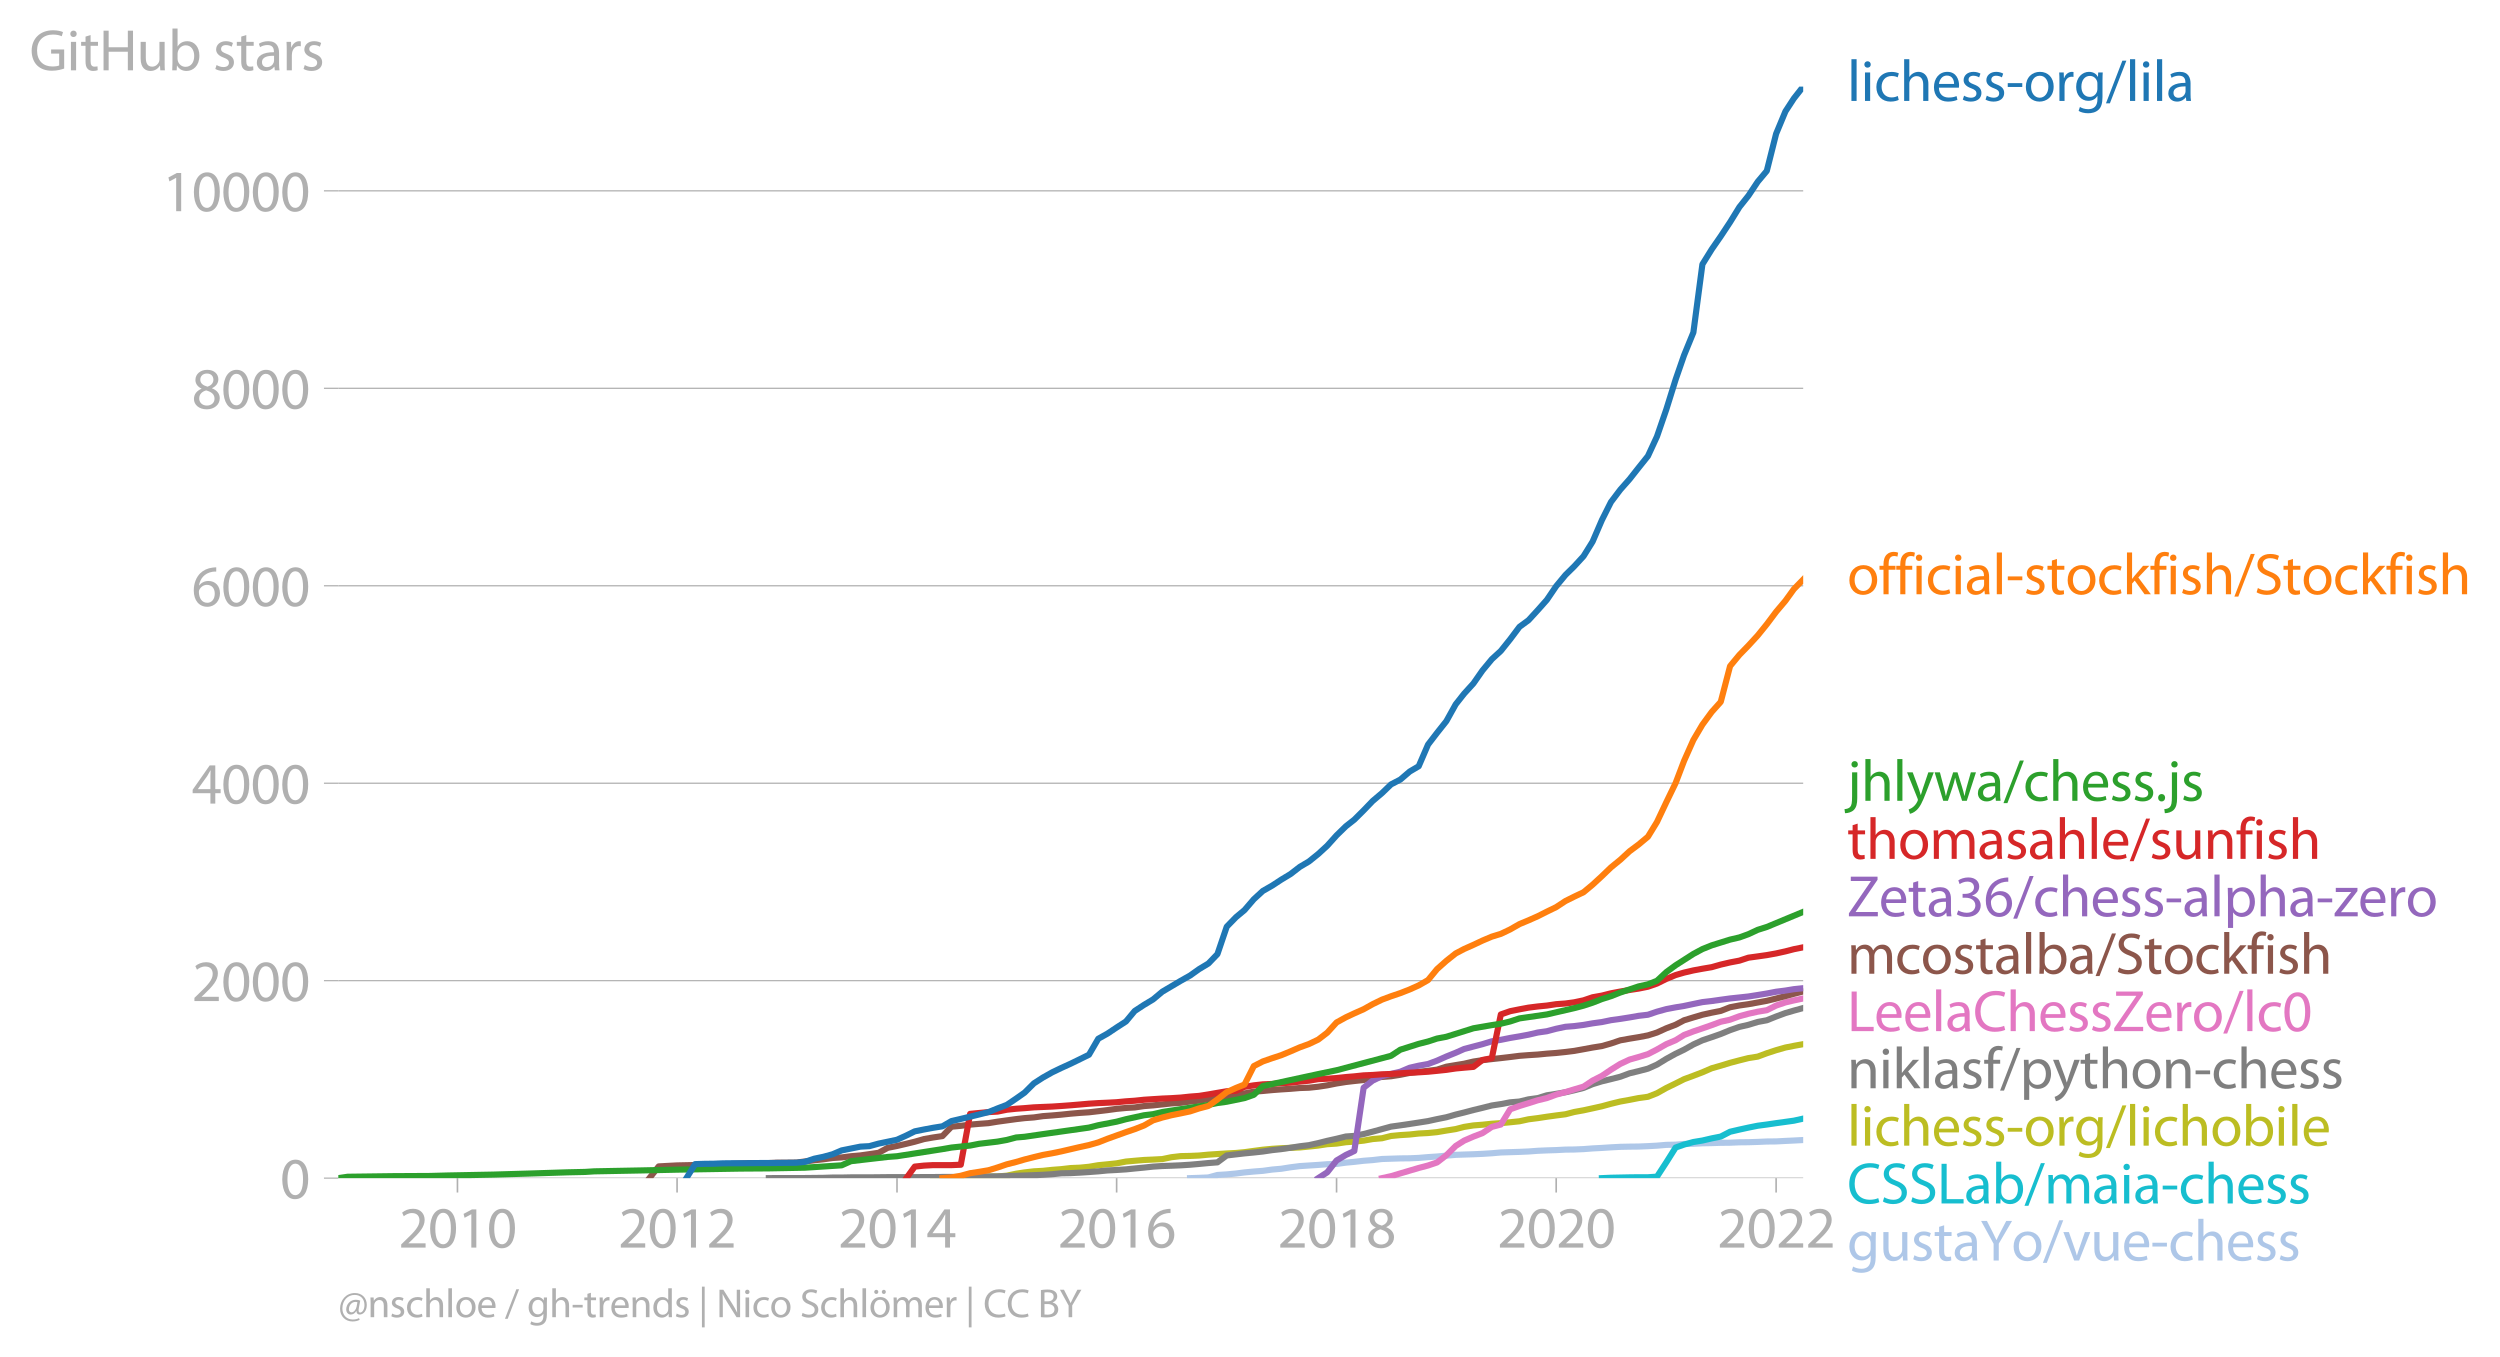 <svg xmlns:xlink="http://www.w3.org/1999/xlink" width="812.625" height="440.993" viewBox="0 0 609.469 330.745" xmlns="http://www.w3.org/2000/svg"><defs><style>*{stroke-linejoin:round;stroke-linecap:butt}</style></defs><g id="figure_1"><path d="M0 330.745h609.469V0H0v330.745z" style="fill:none" id="patch_1"/><g id="axes_1"><path d="M82.476 287.217h357.12V21.105H82.476v266.112z" style="fill:none" id="patch_2"/><g id="matplotlib.axis_1"><g id="xtick_1"><g id="line2d_1"><defs><path id="mf15ce99c2a" d="M0 0v3.5" style="stroke:#b0b0b0;stroke-width:.4"/></defs><use xlink:href="#mf15ce99c2a" x="111.521" y="287.217" style="fill:#b0b0b0;stroke:#b0b0b0;stroke-width:.4"/></g><g style="fill:#b0b0b0" transform="matrix(.14 0 0 -.14 97.158 304.157)" id="text_1"><defs><path id="MyriadPro-Regular-32" d="M2944 0v467H1075v13l333 307c877 845 1434 1466 1434 2234 0 595-378 1209-1274 1209-480 0-890-179-1178-422l180-397c192 160 505 352 883 352 621 0 825-390 825-813-6-627-486-1164-1548-2176L288 346V0h2656z" transform="scale(.016)"/><path id="MyriadPro-Regular-30" d="M1677 4230c-845 0-1447-768-1447-2163C243 691 794-70 1606-70c922 0 1447 780 1447 2195 0 1325-499 2105-1376 2105zm-32-435c582 0 845-672 845-1696 0-1062-276-1734-852-1734-512 0-844 614-844 1696 0 1133 358 1734 851 1734z" transform="scale(.016)"/><path id="MyriadPro-Regular-31" d="M1510 0h544v4160h-480l-908-486 108-429 724 390h12V0z" transform="scale(.016)"/></defs><use xlink:href="#MyriadPro-Regular-32"/><use xlink:href="#MyriadPro-Regular-30" x="51.3"/><use xlink:href="#MyriadPro-Regular-31" x="102.6"/><use xlink:href="#MyriadPro-Regular-30" x="153.9"/></g></g><g id="xtick_2"><use xlink:href="#mf15ce99c2a" x="165.063" y="287.217" style="fill:#b0b0b0;stroke:#b0b0b0;stroke-width:.4" id="line2d_2"/><g style="fill:#b0b0b0" transform="matrix(.14 0 0 -.14 150.7 304.157)" id="text_2"><use xlink:href="#MyriadPro-Regular-32"/><use xlink:href="#MyriadPro-Regular-30" x="51.3"/><use xlink:href="#MyriadPro-Regular-31" x="102.6"/><use xlink:href="#MyriadPro-Regular-32" x="153.9"/></g></g><g id="xtick_3"><use xlink:href="#mf15ce99c2a" x="218.679" y="287.217" style="fill:#b0b0b0;stroke:#b0b0b0;stroke-width:.4" id="line2d_3"/><g style="fill:#b0b0b0" transform="matrix(.14 0 0 -.14 204.316 304.157)" id="text_3"><defs><path id="MyriadPro-Regular-34" d="M2560 0v1133h582v441h-582v2586h-608L96 1504v-371h1933V0h531zM666 1574v13l1017 1415c115 192 218 371 346 614h19c-13-218-19-435-19-653V1574H666z" transform="scale(.016)"/></defs><use xlink:href="#MyriadPro-Regular-32"/><use xlink:href="#MyriadPro-Regular-30" x="51.3"/><use xlink:href="#MyriadPro-Regular-31" x="102.6"/><use xlink:href="#MyriadPro-Regular-34" x="153.9"/></g></g><g id="xtick_4"><use xlink:href="#mf15ce99c2a" x="272.221" y="287.217" style="fill:#b0b0b0;stroke:#b0b0b0;stroke-width:.4" id="line2d_4"/><g style="fill:#b0b0b0" transform="matrix(.14 0 0 -.14 257.858 304.157)" id="text_4"><defs><path id="MyriadPro-Regular-36" d="M2662 4224c-102 0-243-6-409-32-525-64-986-275-1331-614-410-410-704-1056-704-1876C218 621 800-70 1690-70c864 0 1382 704 1382 1465 0 813-518 1344-1254 1344-461 0-807-217-1005-480h-19c96 685 563 1331 1446 1479 160 25 307 32 422 25v461zM1690 365c-589 0-903 505-916 1190 0 103 26 186 64 250 154 301 468 512 807 512 518 0 857-359 857-954s-326-998-806-998h-6z" transform="scale(.016)"/></defs><use xlink:href="#MyriadPro-Regular-32"/><use xlink:href="#MyriadPro-Regular-30" x="51.3"/><use xlink:href="#MyriadPro-Regular-31" x="102.6"/><use xlink:href="#MyriadPro-Regular-36" x="153.9"/></g></g><g id="xtick_5"><use xlink:href="#mf15ce99c2a" x="325.837" y="287.217" style="fill:#b0b0b0;stroke:#b0b0b0;stroke-width:.4" id="line2d_5"/><g style="fill:#b0b0b0" transform="matrix(.14 0 0 -.14 311.474 304.157)" id="text_5"><defs><path id="MyriadPro-Regular-38" d="M1062 2170c-512-218-825-589-825-1114C237 448 762-70 1632-70c794 0 1414 486 1414 1209 0 506-320 871-838 1075v20c512 243 685 620 685 972 0 519-403 1024-1210 1024-729 0-1286-448-1286-1107 0-358 198-717 659-934l6-19zm583-1831c-531 0-851 371-832 794 0 397 262 717 749 857 563-160 915-403 915-908 0-423-327-743-832-743zm6 3488c506 0 704-345 704-678 0-378-275-634-633-755-480 128-794 352-794 768 0 358 256 665 723 665z" transform="scale(.016)"/></defs><use xlink:href="#MyriadPro-Regular-32"/><use xlink:href="#MyriadPro-Regular-30" x="51.3"/><use xlink:href="#MyriadPro-Regular-31" x="102.6"/><use xlink:href="#MyriadPro-Regular-38" x="153.9"/></g></g><g id="xtick_6"><use xlink:href="#mf15ce99c2a" x="379.379" y="287.217" style="fill:#b0b0b0;stroke:#b0b0b0;stroke-width:.4" id="line2d_6"/><g style="fill:#b0b0b0" transform="matrix(.14 0 0 -.14 365.016 304.157)" id="text_6"><use xlink:href="#MyriadPro-Regular-32"/><use xlink:href="#MyriadPro-Regular-30" x="51.3"/><use xlink:href="#MyriadPro-Regular-32" x="102.6"/><use xlink:href="#MyriadPro-Regular-30" x="153.9"/></g></g><g id="xtick_7"><use xlink:href="#mf15ce99c2a" x="432.995" y="287.217" style="fill:#b0b0b0;stroke:#b0b0b0;stroke-width:.4" id="line2d_7"/><g style="fill:#b0b0b0" transform="matrix(.14 0 0 -.14 418.632 304.157)" id="text_7"><use xlink:href="#MyriadPro-Regular-32"/><use xlink:href="#MyriadPro-Regular-30" x="51.3"/><use xlink:href="#MyriadPro-Regular-32" x="102.6"/><use xlink:href="#MyriadPro-Regular-32" x="153.9"/></g></g></g><g id="matplotlib.axis_2"><g id="ytick_1"><path d="M82.476 287.217h357.12" clip-path="url(#pa1c3756262)" style="fill:none;stroke:#b0b0b0;stroke-width:.3;stroke-linecap:square" id="line2d_8"/><g id="line2d_9"><defs><path id="mcc0106e291" d="M0 0h-3.5" style="stroke:#b0b0b0;stroke-width:.3"/></defs><use xlink:href="#mcc0106e291" x="82.476" y="287.217" style="fill:#b0b0b0;stroke:#b0b0b0;stroke-width:.3"/></g><use xlink:href="#MyriadPro-Regular-30" style="fill:#b0b0b0" transform="matrix(.14 0 0 -.14 68.295 292.187)" id="text_8"/></g><g id="ytick_2"><path d="M82.476 239.078h357.12" clip-path="url(#pa1c3756262)" style="fill:none;stroke:#b0b0b0;stroke-width:.3;stroke-linecap:square" id="line2d_10"/><use xlink:href="#mcc0106e291" x="82.476" y="239.078" style="fill:#b0b0b0;stroke:#b0b0b0;stroke-width:.3" id="line2d_11"/><g style="fill:#b0b0b0" transform="matrix(.14 0 0 -.14 46.75 244.048)" id="text_9"><use xlink:href="#MyriadPro-Regular-32"/><use xlink:href="#MyriadPro-Regular-30" x="51.3"/><use xlink:href="#MyriadPro-Regular-30" x="102.6"/><use xlink:href="#MyriadPro-Regular-30" x="153.9"/></g></g><g id="ytick_3"><path d="M82.476 190.94h357.12" clip-path="url(#pa1c3756262)" style="fill:none;stroke:#b0b0b0;stroke-width:.3;stroke-linecap:square" id="line2d_12"/><use xlink:href="#mcc0106e291" x="82.476" y="190.94" style="fill:#b0b0b0;stroke:#b0b0b0;stroke-width:.3" id="line2d_13"/><g style="fill:#b0b0b0" transform="matrix(.14 0 0 -.14 46.75 195.91)" id="text_10"><use xlink:href="#MyriadPro-Regular-34"/><use xlink:href="#MyriadPro-Regular-30" x="51.3"/><use xlink:href="#MyriadPro-Regular-30" x="102.6"/><use xlink:href="#MyriadPro-Regular-30" x="153.9"/></g></g><g id="ytick_4"><path d="M82.476 142.8h357.12" clip-path="url(#pa1c3756262)" style="fill:none;stroke:#b0b0b0;stroke-width:.3;stroke-linecap:square" id="line2d_14"/><use xlink:href="#mcc0106e291" x="82.476" y="142.801" style="fill:#b0b0b0;stroke:#b0b0b0;stroke-width:.3" id="line2d_15"/><g style="fill:#b0b0b0" transform="matrix(.14 0 0 -.14 46.75 147.77)" id="text_11"><use xlink:href="#MyriadPro-Regular-36"/><use xlink:href="#MyriadPro-Regular-30" x="51.3"/><use xlink:href="#MyriadPro-Regular-30" x="102.6"/><use xlink:href="#MyriadPro-Regular-30" x="153.9"/></g></g><g id="ytick_5"><path d="M82.476 94.662h357.12" clip-path="url(#pa1c3756262)" style="fill:none;stroke:#b0b0b0;stroke-width:.3;stroke-linecap:square" id="line2d_16"/><use xlink:href="#mcc0106e291" x="82.476" y="94.662" style="fill:#b0b0b0;stroke:#b0b0b0;stroke-width:.3" id="line2d_17"/><g style="fill:#b0b0b0" transform="matrix(.14 0 0 -.14 46.75 99.632)" id="text_12"><use xlink:href="#MyriadPro-Regular-38"/><use xlink:href="#MyriadPro-Regular-30" x="51.3"/><use xlink:href="#MyriadPro-Regular-30" x="102.6"/><use xlink:href="#MyriadPro-Regular-30" x="153.9"/></g></g><g id="ytick_6"><path d="M82.476 46.523h357.12" clip-path="url(#pa1c3756262)" style="fill:none;stroke:#b0b0b0;stroke-width:.3;stroke-linecap:square" id="line2d_18"/><use xlink:href="#mcc0106e291" x="82.476" y="46.523" style="fill:#b0b0b0;stroke:#b0b0b0;stroke-width:.3" id="line2d_19"/><g style="fill:#b0b0b0" transform="matrix(.14 0 0 -.14 39.568 51.493)" id="text_13"><use xlink:href="#MyriadPro-Regular-31"/><use xlink:href="#MyriadPro-Regular-30" x="51.3"/><use xlink:href="#MyriadPro-Regular-30" x="102.6"/><use xlink:href="#MyriadPro-Regular-30" x="153.9"/><use xlink:href="#MyriadPro-Regular-30" x="205.2"/></g></g><g style="fill:#b0b0b0" transform="matrix(.14 0 0 -.14 7.2 17.14)" id="text_14"><defs><path id="MyriadPro-Regular-47" d="M3770 2266H2349v-448h877V531c-128-64-378-115-743-115-1005 0-1664 646-1664 1741 0 1081 685 1734 1735 1734 435 0 723-83 953-185l135 454c-186 90-576 198-1076 198-1446 0-2329-940-2336-2227 0-672 231-1248 602-1606 422-403 960-570 1613-570 582 0 1075 147 1325 237v2074z" transform="scale(.016)"/><path id="MyriadPro-Regular-69" d="M1030 0v3098H467V0h563zM749 4320c-205 0-352-154-352-352 0-192 141-346 339-346 224 0 365 154 358 346 0 198-134 352-345 352z" transform="scale(.016)"/><path id="MyriadPro-Regular-74" d="M595 3667v-569H115v-429h480V979c0-365 58-640 218-806C947 19 1158-70 1421-70c217 0 390 38 499 83l-26 422c-83-25-172-38-326-38-314 0-422 217-422 601v1671h806v429h-806v742l-551-173z" transform="scale(.016)"/><path id="MyriadPro-Regular-48" d="M486 4314V0h557v2022h2087V0h563v4314h-563V2509H1043v1805H486z" transform="scale(.016)"/><path id="MyriadPro-Regular-75" d="M3059 3098h-563V1197c0-103-19-205-51-288-103-250-365-512-743-512-512 0-691 397-691 985v1716H448V1286C448 198 1030-70 1517-70c550 0 877 326 1024 576h13l32-506h499c-19 243-26 525-26 845v2253z" transform="scale(.016)"/><path id="MyriadPro-Regular-62" d="M467 800c0-275-13-589-25-800h486l26 512h19c230-410 589-582 1037-582 691 0 1388 550 1388 1657 7 941-537 1581-1305 1581-499 0-858-224-1056-570h-13v1946H467V800zm557 998c0 90 19 167 32 231 115 429 474 691 858 691 601 0 921-531 921-1152 0-710-352-1190-941-1190-409 0-736 268-844 659-13 64-26 134-26 205v556z" transform="scale(.016)"/><path id="MyriadPro-Regular-73" d="M250 147C467 19 781-70 1120-70c736 0 1158 390 1158 934 0 461-275 730-812 934-404 154-589 269-589 525 0 231 185 423 518 423 288 0 512-103 634-180l141 410c-173 102-448 192-762 192-666 0-1069-410-1069-909 0-371 263-678 819-877 416-153 576-300 576-569 0-256-192-461-601-461-282 0-576 115-743 224L250 147z" transform="scale(.016)"/><path id="MyriadPro-Regular-61" d="M2643 1901c0 621-230 1267-1177 1267-391 0-762-109-1018-275l128-371c218 140 518 230 806 230 634 0 704-461 704-717v-64C890 1978 224 1568 224 819c0-448 320-889 947-889 442 0 775 217 947 460h20l44-390h512c-38 211-51 474-51 742v1159zm-544-858c0-57-13-121-32-179-89-262-345-518-749-518-288 0-531 172-531 537 0 602 698 711 1312 698v-538z" transform="scale(.016)"/><path id="MyriadPro-Regular-72" d="M467 0h557v1651c0 96 13 186 26 263 76 422 358 723 755 723 77 0 134-7 192-19v531c-51 13-96 19-160 19-378 0-717-262-858-678h-25l-20 608H442c19-288 25-602 25-967V0z" transform="scale(.016)"/></defs><use xlink:href="#MyriadPro-Regular-47"/><use xlink:href="#MyriadPro-Regular-69" x="64.6"/><use xlink:href="#MyriadPro-Regular-74" x="88"/><use xlink:href="#MyriadPro-Regular-48" x="121.1"/><use xlink:href="#MyriadPro-Regular-75" x="186.3"/><use xlink:href="#MyriadPro-Regular-62" x="241.4"/><use xlink:href="#MyriadPro-Regular-20" x="298.3"/><use xlink:href="#MyriadPro-Regular-73" x="319.5"/><use xlink:href="#MyriadPro-Regular-74" x="359.1"/><use xlink:href="#MyriadPro-Regular-61" x="392.2"/><use xlink:href="#MyriadPro-Regular-72" x="440.4"/><use xlink:href="#MyriadPro-Regular-73" x="473.1"/></g></g><path d="m290.118 287.217 2.2-.072 2.274-.096 2.2-.602 2.274-.144 2.274-.217 2.053-.265 2.274-.216 2.2-.169 2.274-.313 2.2-.192 2.274-.361 2.274-.29 2.2-.143 2.274-.145 2.2-.168 2.274-.073 2.274-.312 2.054-.193 2.273-.265 2.2-.168 2.274-.265 2.2-.072 2.274-.072 2.274-.025 2.2-.096 2.274-.192 2.2-.145 2.274-.216 2.274-.193 2.054-.072 2.273-.072 2.2-.097 2.274-.144 2.2-.193 2.275-.072 2.273-.072 2.2-.096 2.274-.169 2.2-.096 2.274-.072 2.274-.12 2.127-.025 2.274-.096 2.2-.169 2.274-.12 2.2-.144 2.274-.12 2.274-.049 2.2-.024 2.274-.096 2.2-.12 2.274-.193 2.274-.048 2.053-.169 2.274-.048 2.2-.12 2.274-.048 2.2-.072 2.274-.025 2.274-.096 2.2-.024 2.274-.072 2.2-.096 2.274-.024 2.274-.12 2.054-.097 2.273-.12" clip-path="url(#pa1c3756262)" style="fill:none;stroke:#aec7e8;stroke-width:1.5;stroke-linecap:square" id="line2d_20"/><path d="m390.528 287.217 2.2-.096 2.274-.048 2.274-.048 2.2-.024h2.274l2.2-.145 2.274-3.49 2.274-3.61 2.053-.722 2.274-.626 2.2-.361 2.274-.53 2.2-.433 2.274-1.18 2.274-.529 2.2-.481 2.274-.457 2.2-.29 2.274-.336 2.274-.313 2.054-.289 2.273-.505" clip-path="url(#pa1c3756262)" style="fill:none;stroke:#17becf;stroke-width:1.5;stroke-linecap:square" id="line2d_21"/><path d="m227.48 287.217 2.274-.096 2.2-.072 2.274-.048 2.274-.096 2.2-.073h2.274l2.2-.024 2.274-.192 2.274-.482 2.054-.313 2.273-.264 2.2-.12 2.274-.241 2.2-.169 2.275-.265 2.273-.096 2.2-.217 2.274-.385 2.2-.216 2.274-.241 2.274-.433 2.127-.193 2.274-.192 2.2-.097 2.274-.12 2.2-.457 2.274-.265 2.274-.048 2.2-.096 2.274-.217 2.2-.145 2.274-.144 2.274-.12 2.053-.193 2.274-.313 2.2-.289 2.274-.216 2.2-.145 2.274-.096 2.274-.096 2.2-.217 2.274-.24 2.2-.337 2.274-.145 2.274-.337 2.054-.144 2.273-.241 2.2-.385 2.274-.193 2.2-.553 2.274-.217 2.274-.144 2.2-.241 2.274-.12 2.2-.217 2.274-.385 2.274-.361 2.054-.53 2.273-.36 2.2-.17 2.274-.24 2.2-.144 2.275-.217 2.273-.24 2.2-.482 2.274-.289 2.2-.337 2.274-.313 2.274-.289 2.127-.553 2.274-.41 2.2-.48 2.274-.506 2.2-.602 2.274-.553 2.274-.41 2.2-.433 2.274-.313 2.2-.866 2.274-1.276 2.274-1.107 2.053-1.035 2.274-.843 2.2-.842 2.274-.987 2.2-.626 2.274-.698 2.274-.601 2.2-.554 2.274-.361 2.2-.818 2.274-.747 2.274-.65 2.054-.409 2.273-.409" clip-path="url(#pa1c3756262)" style="fill:none;stroke:#bcbd22;stroke-width:1.5;stroke-linecap:square" id="line2d_22"/><g style="fill:#1f77b4" transform="matrix(.14 0 0 -.14 450.31 24.612)" id="text_15"><defs><path id="MyriadPro-Regular-6c" d="M467 0h563v4544H467V0z" transform="scale(.016)"/><path id="MyriadPro-Regular-63" d="M2579 538c-160-71-371-154-691-154-614 0-1075 442-1075 1158 0 647 384 1172 1094 1172 307 0 519-71 653-148l128 436c-154 76-448 160-781 160-1011 0-1664-692-1664-1645C243 570 851-70 1786-70c416 0 742 108 889 185l-96 423z" transform="scale(.016)"/><path id="MyriadPro-Regular-68" d="M467 0h563v1869c0 109 7 192 39 269 102 307 390 563 755 563 531 0 717-423 717-922V0h563v1843c0 1069-666 1325-1082 1325-211 0-409-64-576-160-172-96-313-237-403-397h-13v1933H467V0z" transform="scale(.016)"/><path id="MyriadPro-Regular-65" d="M2957 1446c6 58 19 148 19 263 0 569-269 1459-1280 1459-902 0-1453-736-1453-1670C243 563 813-70 1766-70c493 0 832 108 1031 198l-96 403c-211-89-455-160-858-160-563 0-1049 314-1062 1075h2176zM787 1850c45 390 295 915 864 915 634 0 787-557 781-915H787z" transform="scale(.016)"/><path id="MyriadPro-Regular-2d" d="M192 1939v-416h1581v416H192z" transform="scale(.016)"/><path id="MyriadPro-Regular-6f" d="M1779 3168c-857 0-1536-608-1536-1645C243 544 890-70 1728-70c749 0 1542 499 1542 1644 0 948-601 1594-1491 1594zm-13-422c666 0 928-666 928-1191 0-697-403-1203-940-1203-551 0-941 512-941 1190 0 589 288 1204 953 1204z" transform="scale(.016)"/><path id="MyriadPro-Regular-67" d="M3110 2246c0 378 13 628 26 852h-493l-25-468h-13c-135 256-429 538-967 538-710 0-1395-595-1395-1645C243 666 794 13 1562 13c480 0 812 230 985 518h13V186c0-781-422-1082-998-1082-384 0-704 115-909 243l-141-429c250-166 659-256 1030-256 391 0 826 90 1127 372 301 268 441 704 441 1414v1798zm-556-928c0-96-13-204-45-300-122-359-435-576-781-576-608 0-915 505-915 1113 0 717 384 1171 921 1171 410 0 685-268 788-595 25-77 32-160 32-256v-557z" transform="scale(.016)"/><path id="MyriadPro-Regular-2f" d="m422-256 1792 4640h-435L-6-256h428z" transform="scale(.016)"/></defs><use xlink:href="#MyriadPro-Regular-6c"/><use xlink:href="#MyriadPro-Regular-69" x="23.6"/><use xlink:href="#MyriadPro-Regular-63" x="47"/><use xlink:href="#MyriadPro-Regular-68" x="91.8"/><use xlink:href="#MyriadPro-Regular-65" x="147.3"/><use xlink:href="#MyriadPro-Regular-73" x="197.4"/><use xlink:href="#MyriadPro-Regular-73" x="237"/><use xlink:href="#MyriadPro-Regular-2d" x="276.6"/><use xlink:href="#MyriadPro-Regular-6f" x="307.3"/><use xlink:href="#MyriadPro-Regular-72" x="362.2"/><use xlink:href="#MyriadPro-Regular-67" x="394.9"/><use xlink:href="#MyriadPro-Regular-2f" x="450.8"/><use xlink:href="#MyriadPro-Regular-6c" x="485.1"/><use xlink:href="#MyriadPro-Regular-69" x="508.7"/><use xlink:href="#MyriadPro-Regular-6c" x="532.1"/><use xlink:href="#MyriadPro-Regular-61" x="555.7"/></g><g style="fill:#ff7f0e" transform="matrix(.14 0 0 -.14 450.31 144.868)" id="text_16"><defs><path id="MyriadPro-Regular-66" d="M1082 0v2669h748v429h-748v166c0 474 121 896 601 896 160 0 275-32 359-70l76 435c-108 45-281 89-480 89-262 0-544-83-755-288-262-249-358-646-358-1081v-147H90v-429h435V0h557z" transform="scale(.016)"/><path id="MyriadPro-Regular-6b" d="M1024 4544H467V0h557v1165l288 320L2381 0h685L1702 1824l1197 1274h-678l-909-1069c-90-109-198-243-275-352h-13v2867z" transform="scale(.016)"/><path id="MyriadPro-Regular-53" d="M269 211C499 58 954-70 1370-70c1017 0 1510 582 1510 1248 0 633-371 985-1101 1267-595 230-857 429-857 832 0 294 224 646 812 646 391 0 679-128 820-205l153 455c-192 109-512 211-953 211-839 0-1396-499-1396-1171 0-608 436-973 1140-1223 582-224 812-454 812-857 0-435-332-736-902-736-384 0-749 128-998 281L269 211z" transform="scale(.016)"/></defs><use xlink:href="#MyriadPro-Regular-6f"/><use xlink:href="#MyriadPro-Regular-66" x="54.9"/><use xlink:href="#MyriadPro-Regular-66" x="84.1"/><use xlink:href="#MyriadPro-Regular-69" x="113.3"/><use xlink:href="#MyriadPro-Regular-63" x="136.7"/><use xlink:href="#MyriadPro-Regular-69" x="181.5"/><use xlink:href="#MyriadPro-Regular-61" x="204.9"/><use xlink:href="#MyriadPro-Regular-6c" x="253.1"/><use xlink:href="#MyriadPro-Regular-2d" x="276.7"/><use xlink:href="#MyriadPro-Regular-73" x="307.4"/><use xlink:href="#MyriadPro-Regular-74" x="347"/><use xlink:href="#MyriadPro-Regular-6f" x="380.1"/><use xlink:href="#MyriadPro-Regular-63" x="435"/><use xlink:href="#MyriadPro-Regular-6b" x="479.8"/><use xlink:href="#MyriadPro-Regular-66" x="526.7"/><use xlink:href="#MyriadPro-Regular-69" x="555.9"/><use xlink:href="#MyriadPro-Regular-73" x="579.3"/><use xlink:href="#MyriadPro-Regular-68" x="618.9"/><use xlink:href="#MyriadPro-Regular-2f" x="674.4"/><use xlink:href="#MyriadPro-Regular-53" x="708.7"/><use xlink:href="#MyriadPro-Regular-74" x="758"/><use xlink:href="#MyriadPro-Regular-6f" x="791.1"/><use xlink:href="#MyriadPro-Regular-63" x="846"/><use xlink:href="#MyriadPro-Regular-6b" x="890.8"/><use xlink:href="#MyriadPro-Regular-66" x="937.7"/><use xlink:href="#MyriadPro-Regular-69" x="966.9"/><use xlink:href="#MyriadPro-Regular-73" x="990.3"/><use xlink:href="#MyriadPro-Regular-68" x="1029.9"/></g><g style="fill:#2ca02c" transform="matrix(.14 0 0 -.14 450.31 195.223)" id="text_17"><defs><path id="MyriadPro-Regular-6a" d="M-230-1350c300 0 710 102 960 352 275 281 371 672 371 1273v2823H538V493c0-743-58-992-212-1165C192-819-32-890-288-909l58-441zM826 4320c-212 0-359-154-359-352 0-186 135-346 346-346 224 0 358 160 352 346 0 198-135 352-339 352z" transform="scale(.016)"/><path id="MyriadPro-Regular-79" d="M58 3098 1203 243c26-70 39-115 39-147s-20-77-45-134c-128-288-320-506-474-628-166-140-352-230-493-275l141-473c141 25 416 121 691 364 384 333 660 877 1063 1940l845 2208h-596l-614-1818c-77-224-141-461-198-646h-13c-51 185-128 428-199 633L672 3098H58z" transform="scale(.016)"/><path id="MyriadPro-Regular-77" d="M115 3098 1050 0h512l499 1472c109 333 205 653 281 1024h13c77-365 167-672 275-1018L3104 0h512l998 3098h-556l-442-1556c-102-364-186-691-237-1004h-19c-70 313-160 640-275 1011l-480 1549h-474l-505-1575c-103-339-205-672-276-985h-19c-57 320-141 640-230 985L691 3098H115z" transform="scale(.016)"/><path id="MyriadPro-Regular-2e" d="M710-70c237 0 384 172 384 403 0 237-153 403-377 403S333 570 333 333c0-231 153-403 371-403h6z" transform="scale(.016)"/></defs><use xlink:href="#MyriadPro-Regular-6a"/><use xlink:href="#MyriadPro-Regular-68" x="24.3"/><use xlink:href="#MyriadPro-Regular-6c" x="79.8"/><use xlink:href="#MyriadPro-Regular-79" x="103.4"/><use xlink:href="#MyriadPro-Regular-77" x="150.5"/><use xlink:href="#MyriadPro-Regular-61" x="224.1"/><use xlink:href="#MyriadPro-Regular-2f" x="272.3"/><use xlink:href="#MyriadPro-Regular-63" x="306.6"/><use xlink:href="#MyriadPro-Regular-68" x="351.4"/><use xlink:href="#MyriadPro-Regular-65" x="406.9"/><use xlink:href="#MyriadPro-Regular-73" x="457"/><use xlink:href="#MyriadPro-Regular-73" x="496.6"/><use xlink:href="#MyriadPro-Regular-2e" x="536.2"/><use xlink:href="#MyriadPro-Regular-6a" x="556.9"/><use xlink:href="#MyriadPro-Regular-73" x="581.2"/></g><g style="fill:#d62728" transform="matrix(.14 0 0 -.14 450.31 209.384)" id="text_18"><defs><path id="MyriadPro-Regular-6d" d="M467 0h551v1869c0 96 12 192 44 275 90 282 346 563 698 563 429 0 646-358 646-851V0h551v1914c0 102 19 204 45 281 96 275 345 512 665 512 455 0 672-358 672-953V0h551v1824c0 1075-608 1344-1018 1344-294 0-499-77-685-218-128-96-249-230-345-403h-13c-135 365-455 621-877 621-512 0-800-275-973-570h-19l-26 500H442c19-256 25-519 25-839V0z" transform="scale(.016)"/><path id="MyriadPro-Regular-6e" d="M467 0h563v1862c0 96 13 192 39 263 96 313 384 576 755 576 531 0 717-416 717-915V0h563v1850c0 1062-666 1318-1094 1318-512 0-871-288-1024-582h-13l-32 512H442c19-256 25-519 25-839V0z" transform="scale(.016)"/></defs><use xlink:href="#MyriadPro-Regular-74"/><use xlink:href="#MyriadPro-Regular-68" x="33.1"/><use xlink:href="#MyriadPro-Regular-6f" x="88.6"/><use xlink:href="#MyriadPro-Regular-6d" x="143.5"/><use xlink:href="#MyriadPro-Regular-61" x="226.9"/><use xlink:href="#MyriadPro-Regular-73" x="275.1"/><use xlink:href="#MyriadPro-Regular-61" x="314.7"/><use xlink:href="#MyriadPro-Regular-68" x="362.9"/><use xlink:href="#MyriadPro-Regular-6c" x="418.4"/><use xlink:href="#MyriadPro-Regular-65" x="442"/><use xlink:href="#MyriadPro-Regular-2f" x="492.1"/><use xlink:href="#MyriadPro-Regular-73" x="526.4"/><use xlink:href="#MyriadPro-Regular-75" x="566"/><use xlink:href="#MyriadPro-Regular-6e" x="621.1"/><use xlink:href="#MyriadPro-Regular-66" x="676.6"/><use xlink:href="#MyriadPro-Regular-69" x="705.8"/><use xlink:href="#MyriadPro-Regular-73" x="729.2"/><use xlink:href="#MyriadPro-Regular-68" x="768.8"/></g><g style="fill:#9467bd" transform="matrix(.14 0 0 -.14 450.31 223.384)" id="text_19"><defs><path id="MyriadPro-Regular-5a" d="M192 0h3149v467H928v19l2381 3488v340H397v-468h2189v-19L192 326V0z" transform="scale(.016)"/><path id="MyriadPro-Regular-33" d="M269 211C474 77 883-70 1350-70c999 0 1517 582 1517 1248 0 582-416 966-928 1068v13c512 186 768 551 768 979 0 506-371 992-1190 992-448 0-871-160-1088-320l147-409c179 128 499 275 832 275 518 0 730-294 730-627 0-493-519-704-928-704H896v-423h314c544 0 1068-249 1075-832 6-345-218-806-941-806-390 0-762 160-922 262L269 211z" transform="scale(.016)"/><path id="MyriadPro-Regular-70" d="M467-1267h557V416h13c185-307 544-486 953-486 730 0 1408 550 1408 1664 0 940-563 1574-1312 1574-505 0-870-224-1100-602h-13l-26 532H442c12-295 25-615 25-1012v-3353zm557 3059c0 77 19 160 38 230 109 423 468 698 852 698 595 0 921-531 921-1152 0-710-345-1197-941-1197-403 0-742 269-844 659-13 71-26 148-26 231v531z" transform="scale(.016)"/><path id="MyriadPro-Regular-7a" d="M115 0h2515v448H819v13c141 160 269 313 397 486l1382 1799 7 352H243v-455h1677v-13c-141-166-269-313-403-480L115 326V0z" transform="scale(.016)"/></defs><use xlink:href="#MyriadPro-Regular-5a"/><use xlink:href="#MyriadPro-Regular-65" x="55.3"/><use xlink:href="#MyriadPro-Regular-74" x="105.4"/><use xlink:href="#MyriadPro-Regular-61" x="138.5"/><use xlink:href="#MyriadPro-Regular-33" x="186.7"/><use xlink:href="#MyriadPro-Regular-36" x="238"/><use xlink:href="#MyriadPro-Regular-2f" x="289.3"/><use xlink:href="#MyriadPro-Regular-63" x="323.6"/><use xlink:href="#MyriadPro-Regular-68" x="368.4"/><use xlink:href="#MyriadPro-Regular-65" x="423.9"/><use xlink:href="#MyriadPro-Regular-73" x="474"/><use xlink:href="#MyriadPro-Regular-73" x="513.6"/><use xlink:href="#MyriadPro-Regular-2d" x="553.2"/><use xlink:href="#MyriadPro-Regular-61" x="583.9"/><use xlink:href="#MyriadPro-Regular-6c" x="632.1"/><use xlink:href="#MyriadPro-Regular-70" x="655.7"/><use xlink:href="#MyriadPro-Regular-68" x="712.6"/><use xlink:href="#MyriadPro-Regular-61" x="768.1"/><use xlink:href="#MyriadPro-Regular-2d" x="816.3"/><use xlink:href="#MyriadPro-Regular-7a" x="847"/><use xlink:href="#MyriadPro-Regular-65" x="889.8"/><use xlink:href="#MyriadPro-Regular-72" x="939.9"/><use xlink:href="#MyriadPro-Regular-6f" x="972.6"/></g><g style="fill:#8c564b" transform="matrix(.14 0 0 -.14 450.31 237.384)" id="text_20"><use xlink:href="#MyriadPro-Regular-6d"/><use xlink:href="#MyriadPro-Regular-63" x="83.4"/><use xlink:href="#MyriadPro-Regular-6f" x="128.2"/><use xlink:href="#MyriadPro-Regular-73" x="183.1"/><use xlink:href="#MyriadPro-Regular-74" x="222.7"/><use xlink:href="#MyriadPro-Regular-61" x="255.8"/><use xlink:href="#MyriadPro-Regular-6c" x="304"/><use xlink:href="#MyriadPro-Regular-62" x="327.6"/><use xlink:href="#MyriadPro-Regular-61" x="384.5"/><use xlink:href="#MyriadPro-Regular-2f" x="432.7"/><use xlink:href="#MyriadPro-Regular-53" x="467"/><use xlink:href="#MyriadPro-Regular-74" x="516.3"/><use xlink:href="#MyriadPro-Regular-6f" x="549.4"/><use xlink:href="#MyriadPro-Regular-63" x="604.3"/><use xlink:href="#MyriadPro-Regular-6b" x="649.1"/><use xlink:href="#MyriadPro-Regular-66" x="696"/><use xlink:href="#MyriadPro-Regular-69" x="725.2"/><use xlink:href="#MyriadPro-Regular-73" x="748.6"/><use xlink:href="#MyriadPro-Regular-68" x="788.2"/></g><g style="fill:#e377c2" transform="matrix(.14 0 0 -.14 450.31 251.384)" id="text_21"><defs><path id="MyriadPro-Regular-4c" d="M486 0h2400v467H1043v3847H486V0z" transform="scale(.016)"/><path id="MyriadPro-Regular-43" d="M3386 582c-224-108-570-179-909-179-1050 0-1658 679-1658 1735 0 1132 672 1779 1683 1779 359 0 660-77 871-179l134 454c-147 77-486 192-1024 192-1337 0-2253-915-2253-2266C230 704 1146-70 2362-70c524 0 934 108 1139 211l-115 441z" transform="scale(.016)"/></defs><use xlink:href="#MyriadPro-Regular-4c"/><use xlink:href="#MyriadPro-Regular-65" x="47.2"/><use xlink:href="#MyriadPro-Regular-65" x="97.3"/><use xlink:href="#MyriadPro-Regular-6c" x="147.4"/><use xlink:href="#MyriadPro-Regular-61" x="171"/><use xlink:href="#MyriadPro-Regular-43" x="219.2"/><use xlink:href="#MyriadPro-Regular-68" x="277.2"/><use xlink:href="#MyriadPro-Regular-65" x="332.7"/><use xlink:href="#MyriadPro-Regular-73" x="382.8"/><use xlink:href="#MyriadPro-Regular-73" x="422.4"/><use xlink:href="#MyriadPro-Regular-5a" x="462"/><use xlink:href="#MyriadPro-Regular-65" x="517.3"/><use xlink:href="#MyriadPro-Regular-72" x="567.4"/><use xlink:href="#MyriadPro-Regular-6f" x="600.1"/><use xlink:href="#MyriadPro-Regular-2f" x="655"/><use xlink:href="#MyriadPro-Regular-6c" x="689.3"/><use xlink:href="#MyriadPro-Regular-63" x="712.9"/><use xlink:href="#MyriadPro-Regular-30" x="757.7"/></g><g style="fill:#7f7f7f" transform="matrix(.14 0 0 -.14 450.31 265.3)" id="text_22"><use xlink:href="#MyriadPro-Regular-6e"/><use xlink:href="#MyriadPro-Regular-69" x="55.5"/><use xlink:href="#MyriadPro-Regular-6b" x="78.9"/><use xlink:href="#MyriadPro-Regular-6c" x="125.8"/><use xlink:href="#MyriadPro-Regular-61" x="149.4"/><use xlink:href="#MyriadPro-Regular-73" x="197.6"/><use xlink:href="#MyriadPro-Regular-66" x="237.2"/><use xlink:href="#MyriadPro-Regular-2f" x="266.4"/><use xlink:href="#MyriadPro-Regular-70" x="300.7"/><use xlink:href="#MyriadPro-Regular-79" x="357.6"/><use xlink:href="#MyriadPro-Regular-74" x="404.7"/><use xlink:href="#MyriadPro-Regular-68" x="437.8"/><use xlink:href="#MyriadPro-Regular-6f" x="493.3"/><use xlink:href="#MyriadPro-Regular-6e" x="548.2"/><use xlink:href="#MyriadPro-Regular-2d" x="603.7"/><use xlink:href="#MyriadPro-Regular-63" x="634.4"/><use xlink:href="#MyriadPro-Regular-68" x="679.2"/><use xlink:href="#MyriadPro-Regular-65" x="734.7"/><use xlink:href="#MyriadPro-Regular-73" x="784.8"/><use xlink:href="#MyriadPro-Regular-73" x="824.4"/></g><g style="fill:#bcbd22" transform="matrix(.14 0 0 -.14 450.31 279.306)" id="text_23"><use xlink:href="#MyriadPro-Regular-6c"/><use xlink:href="#MyriadPro-Regular-69" x="23.6"/><use xlink:href="#MyriadPro-Regular-63" x="47"/><use xlink:href="#MyriadPro-Regular-68" x="91.8"/><use xlink:href="#MyriadPro-Regular-65" x="147.3"/><use xlink:href="#MyriadPro-Regular-73" x="197.4"/><use xlink:href="#MyriadPro-Regular-73" x="237"/><use xlink:href="#MyriadPro-Regular-2d" x="276.6"/><use xlink:href="#MyriadPro-Regular-6f" x="307.3"/><use xlink:href="#MyriadPro-Regular-72" x="362.2"/><use xlink:href="#MyriadPro-Regular-67" x="394.9"/><use xlink:href="#MyriadPro-Regular-2f" x="450.8"/><use xlink:href="#MyriadPro-Regular-6c" x="485.1"/><use xlink:href="#MyriadPro-Regular-69" x="508.7"/><use xlink:href="#MyriadPro-Regular-63" x="532.1"/><use xlink:href="#MyriadPro-Regular-68" x="576.9"/><use xlink:href="#MyriadPro-Regular-6f" x="632.4"/><use xlink:href="#MyriadPro-Regular-62" x="687.3"/><use xlink:href="#MyriadPro-Regular-69" x="744.2"/><use xlink:href="#MyriadPro-Regular-6c" x="767.6"/><use xlink:href="#MyriadPro-Regular-65" x="791.2"/></g><g style="fill:#17becf" transform="matrix(.14 0 0 -.14 450.31 293.384)" id="text_24"><use xlink:href="#MyriadPro-Regular-43"/><use xlink:href="#MyriadPro-Regular-53" x="58"/><use xlink:href="#MyriadPro-Regular-53" x="107.3"/><use xlink:href="#MyriadPro-Regular-4c" x="156.6"/><use xlink:href="#MyriadPro-Regular-61" x="203.8"/><use xlink:href="#MyriadPro-Regular-62" x="252"/><use xlink:href="#MyriadPro-Regular-2f" x="308.9"/><use xlink:href="#MyriadPro-Regular-6d" x="343.2"/><use xlink:href="#MyriadPro-Regular-61" x="426.6"/><use xlink:href="#MyriadPro-Regular-69" x="474.8"/><use xlink:href="#MyriadPro-Regular-61" x="498.2"/><use xlink:href="#MyriadPro-Regular-2d" x="546.4"/><use xlink:href="#MyriadPro-Regular-63" x="577.1"/><use xlink:href="#MyriadPro-Regular-68" x="621.9"/><use xlink:href="#MyriadPro-Regular-65" x="677.4"/><use xlink:href="#MyriadPro-Regular-73" x="727.5"/><use xlink:href="#MyriadPro-Regular-73" x="767.1"/></g><g style="fill:#aec7e8" transform="matrix(.14 0 0 -.14 450.31 307.306)" id="text_25"><defs><path id="MyriadPro-Regular-59" d="M2010 0v1837l1446 2477h-634l-620-1191c-167-326-314-608-436-889h-12c-135 300-263 563-429 889L717 4314H83l1363-2484V0h564z" transform="scale(.016)"/><path id="MyriadPro-Regular-76" d="M83 3098 1261 0h537l1216 3098h-588l-602-1741c-102-282-192-538-262-794h-20c-64 256-147 512-249 794L685 3098H83z" transform="scale(.016)"/></defs><use xlink:href="#MyriadPro-Regular-67"/><use xlink:href="#MyriadPro-Regular-75" x="55.9"/><use xlink:href="#MyriadPro-Regular-73" x="111"/><use xlink:href="#MyriadPro-Regular-74" x="150.6"/><use xlink:href="#MyriadPro-Regular-61" x="183.7"/><use xlink:href="#MyriadPro-Regular-59" x="231.9"/><use xlink:href="#MyriadPro-Regular-6f" x="286"/><use xlink:href="#MyriadPro-Regular-2f" x="340.9"/><use xlink:href="#MyriadPro-Regular-76" x="375.2"/><use xlink:href="#MyriadPro-Regular-75" x="423.3"/><use xlink:href="#MyriadPro-Regular-65" x="478.4"/><use xlink:href="#MyriadPro-Regular-2d" x="528.5"/><use xlink:href="#MyriadPro-Regular-63" x="559.2"/><use xlink:href="#MyriadPro-Regular-68" x="604"/><use xlink:href="#MyriadPro-Regular-65" x="659.5"/><use xlink:href="#MyriadPro-Regular-73" x="709.6"/><use xlink:href="#MyriadPro-Regular-73" x="749.2"/></g><g style="fill:#b0b0b0" transform="matrix(.097 0 0 -.097 82.476 321.116)" id="text_26"><defs><path id="MyriadPro-Regular-40" d="M2867 1632c-70-397-409-870-781-870-281 0-422 204-422 486 0 621 454 1152 1018 1152 147 0 256-26 320-45l-135-723zm384-1773c-262-147-601-224-966-224-947 0-1645 666-1645 1735 0 1299 877 2131 1920 2131 992 0 1549-672 1549-1600 0-743-365-1178-691-1171-212 6-288 230-192 716l217 1159c-166 77-409 134-685 134-889 0-1516-723-1516-1517 0-505 320-806 691-806 384 0 678 186 902 563h26c-19-390 217-563 473-563 602 0 1140 563 1140 1523 0 1069-749 1856-1863 1856-1421 0-2336-1145-2336-2464C275 96 1165-672 2214-672c429 0 788 70 1140 256l-103 275z" transform="scale(.016)"/><path id="MyriadPro-Regular-64" d="M2579 4544V2694h-13c-140 250-460 474-934 474-755 0-1395-634-1389-1664C243 563 819-70 1568-70c506 0 883 262 1056 608h13l25-538h506c-19 211-26 525-26 800v3744h-563zm0-3245c0-89-6-166-25-243-103-422-448-672-826-672-608 0-915 518-915 1146 0 684 345 1196 928 1196 422 0 729-294 813-652 19-71 25-167 25-237v-538z" transform="scale(.016)"/><path id="MyriadPro-Regular-7c" d="M550 4800v-6400h429v6400H550z" transform="scale(.016)"/><path id="MyriadPro-Regular-4e" d="M1011 0v1843c0 717-13 1235-45 1779l20 7c217-467 505-960 806-1440L3162 0h563v4314h-525V2509c0-672 13-1197 64-1773l-13-6c-205 441-454 896-774 1401L1094 4314H486V0h525z" transform="scale(.016)"/><path id="MyriadPro-Regular-f6" d="M1165 3648c185 0 313 154 313 326 0 186-134 327-313 327s-327-147-327-327c0-172 135-326 320-326h7zm1184 0c185 0 313 154 313 326 0 186-134 327-313 327s-320-147-320-327c0-172 128-326 313-326h7zm-570-480c-857 0-1536-608-1536-1645C243 544 890-70 1728-70c749 0 1542 499 1542 1644 0 948-601 1594-1491 1594zm-13-422c666 0 928-666 928-1191 0-697-403-1203-940-1203-551 0-941 512-941 1190 0 589 288 1204 953 1204z" transform="scale(.016)"/><path id="MyriadPro-Regular-42" d="M486 13c186-26 480-51 864-51 704 0 1191 128 1492 403 217 211 364 493 364 864 0 640-480 979-889 1081v13c454 167 729 531 729 947 0 340-134 596-358 762-269 218-627 314-1184 314-390 0-774-39-1018-90V13zm557 3865c90 20 237 39 493 39 563 0 947-199 947-704 0-416-345-723-934-723h-506v1388zm0-1811h461c608 0 1114-243 1114-832 0-627-532-838-1108-838-198 0-358 6-467 25v1645z" transform="scale(.016)"/></defs><use xlink:href="#MyriadPro-Regular-40"/><use xlink:href="#MyriadPro-Regular-6e" x="73.7"/><use xlink:href="#MyriadPro-Regular-73" x="129.2"/><use xlink:href="#MyriadPro-Regular-63" x="168.8"/><use xlink:href="#MyriadPro-Regular-68" x="213.6"/><use xlink:href="#MyriadPro-Regular-6c" x="269.1"/><use xlink:href="#MyriadPro-Regular-6f" x="292.7"/><use xlink:href="#MyriadPro-Regular-65" x="347.6"/><use xlink:href="#MyriadPro-Regular-20" x="397.7"/><use xlink:href="#MyriadPro-Regular-2f" x="418.9"/><use xlink:href="#MyriadPro-Regular-20" x="453.2"/><use xlink:href="#MyriadPro-Regular-67" x="474.4"/><use xlink:href="#MyriadPro-Regular-68" x="530.3"/><use xlink:href="#MyriadPro-Regular-2d" x="585.8"/><use xlink:href="#MyriadPro-Regular-74" x="616.5"/><use xlink:href="#MyriadPro-Regular-72" x="649.6"/><use xlink:href="#MyriadPro-Regular-65" x="682.3"/><use xlink:href="#MyriadPro-Regular-6e" x="732.4"/><use xlink:href="#MyriadPro-Regular-64" x="787.9"/><use xlink:href="#MyriadPro-Regular-73" x="844.3"/><use xlink:href="#MyriadPro-Regular-20" x="883.9"/><use xlink:href="#MyriadPro-Regular-7c" x="905.1"/><use xlink:href="#MyriadPro-Regular-20" x="929"/><use xlink:href="#MyriadPro-Regular-4e" x="950.2"/><use xlink:href="#MyriadPro-Regular-69" x="1016"/><use xlink:href="#MyriadPro-Regular-63" x="1039.4"/><use xlink:href="#MyriadPro-Regular-6f" x="1084.2"/><use xlink:href="#MyriadPro-Regular-20" x="1139.1"/><use xlink:href="#MyriadPro-Regular-53" x="1160.3"/><use xlink:href="#MyriadPro-Regular-63" x="1209.6"/><use xlink:href="#MyriadPro-Regular-68" x="1254.4"/><use xlink:href="#MyriadPro-Regular-6c" x="1309.9"/><use xlink:href="#MyriadPro-Regular-f6" x="1333.5"/><use xlink:href="#MyriadPro-Regular-6d" x="1388.4"/><use xlink:href="#MyriadPro-Regular-65" x="1471.8"/><use xlink:href="#MyriadPro-Regular-72" x="1521.9"/><use xlink:href="#MyriadPro-Regular-20" x="1554.6"/><use xlink:href="#MyriadPro-Regular-7c" x="1575.8"/><use xlink:href="#MyriadPro-Regular-20" x="1599.7"/><use xlink:href="#MyriadPro-Regular-43" x="1620.9"/><use xlink:href="#MyriadPro-Regular-43" x="1678.9"/><use xlink:href="#MyriadPro-Regular-20" x="1736.9"/><use xlink:href="#MyriadPro-Regular-42" x="1758.1"/><use xlink:href="#MyriadPro-Regular-59" x="1812.3"/></g><path d="m187.434 287.217 2.2-.024h6.601l2.274-.024 2.2-.024 2.274-.072h2.2l2.274-.048h4.474l2.274-.024 2.2-.024h6.602l2.273-.024h2.2l2.274-.024h4.474l2.274-.049 2.2-.048 2.274-.024 2.2-.024 2.274-.072 2.274-.072 2.054-.072 2.273-.073 2.2-.096 2.274-.144 2.2-.217 2.275-.048 2.273-.12 2.2-.145 2.274-.168 2.2-.217 2.274-.12 2.274-.145 2.127-.216 2.274-.217 2.2-.24 2.274-.145 2.2-.072 2.274-.097 2.274-.144 2.2-.193 2.274-.216 2.2-.169 2.274-1.685 2.274-.264 2.053-.241 2.274-.217 2.2-.24 2.274-.337 2.2-.241 2.274-.337 2.274-.361 2.2-.265 2.274-.505 2.2-.554 2.274-.505 2.274-.554 2.054-.144 2.273-.458 2.2-.577 2.274-.626 2.2-.602 2.274-.313 2.274-.337 2.2-.337 2.274-.36 2.2-.482 2.274-.457 2.274-.65 2.054-.506 2.273-.602 2.2-.53 2.274-.577 2.2-.337 2.275-.433 2.273-.192 2.2-.53 2.274-.313 2.2-.674 2.274-.36 2.274-.386 2.127-.481 2.274-.578 2.2-.915 2.274-.698 2.2-.53 2.274-.577 2.274-.842 2.2-.53 2.274-.602 2.2-.986 2.274-1.397 2.274-1.251 2.053-.987 2.274-1.276 2.2-1.01 2.274-.77 2.2-.771 2.274-.939 2.274-.794 2.2-.505 2.274-.698 2.2-.41 2.274-.914 2.274-.843 2.054-.601 2.273-.626" clip-path="url(#pa1c3756262)" style="fill:none;stroke:#7f7f7f;stroke-width:1.5;stroke-linecap:square" id="line2d_23"/><path d="m336.912 287.217 2.2-.481 2.274-.674 2.274-.674 2.2-.65 2.274-.601 2.2-.747 2.274-1.757 2.274-2.262 2.054-1.3 2.273-.987 2.2-.842 2.274-1.517 2.2-.577 2.275-3.707 2.273-.818 2.2-.674 2.274-.722 2.2-.53 2.274-.842 2.274-.626 2.127-.65 2.274-.674 2.2-1.468 2.274-1.156 2.2-1.492 2.274-1.42 2.274-1.059 2.2-.626 2.274-.698 2.2-1.131 2.274-1.3 2.274-.963 2.053-1.275 2.274-.867 2.2-.746 2.274-.794 2.2-.819 2.274-.505 2.274-.843 2.2-.601 2.274-.506 2.2-.36 2.274-1.132 2.274-.77 2.054-.482 2.273-.481" clip-path="url(#pa1c3756262)" style="fill:none;stroke:#e377c2;stroke-width:1.5;stroke-linecap:square" id="line2d_24"/><path d="m158.316 287.217 2.273-2.864 2.2-.12 2.274-.12 2.274-.049 2.127-.048 2.274-.024 2.2-.096 2.274-.096 2.2-.025 2.274-.12 2.274-.096 2.2-.024h2.274l2.2-.096h2.274l2.274-.025 2.053-.264 2.274-.29 2.2-.24 2.274-.313 2.2-.144 2.274-.289 2.274-.193 2.2-.312 2.274-.337 2.2-1.204 2.274-.457 2.274-.53 2.054-.505 2.273-.65 2.2-.385 2.274-.337 2.2-2.287 2.274-.216 2.274-.29 2.2-.192 2.274-.168 2.2-.361 2.274-.313 2.274-.313 2.054-.24 2.273-.17 2.2-.312 2.274-.169 2.2-.192L261 271.5l2.273-.193 2.2-.144 2.274-.265 2.2-.264 2.274-.313 2.274-.217 2.127-.12 2.274-.337 2.2-.169 2.274-.24 2.2-.241 2.274-.145 2.274-.312 2.2-.217 2.274-.361 2.2-.337 2.274-.361 2.274-.433 2.053-.265 2.274-.433 2.2-.169 2.274-.217 2.2-.168 2.274-.144 2.274-.193 2.2-.072 2.274-.24 2.2-.338 2.274-.457 2.274-.361 2.054-.24 2.273-.242 2.2-.505 2.274-.24 2.2-.17 2.274-.36 2.274-.458 2.2-.264 2.274-.241 2.2-.289 2.274-.722 2.274-.385 2.054-.337 2.273-.53 2.2-.337 2.274-.264 2.2-.241 2.275-.265 2.273-.289 2.2-.168 2.274-.145 2.2-.216 2.274-.169 2.274-.24 2.127-.265 2.274-.41 2.2-.408 2.274-.362 2.2-.625 2.274-.77 2.274-.41 2.2-.36 2.274-.434 2.2-.698 2.274-1.035 2.274-.867 2.053-1.083 2.274-.698 2.2-.65 2.274-.505 2.2-.433 2.274-.89 2.274-.434 2.2-.313 2.274-.41 2.2-.408 2.274-.554 2.274-.602 2.054-.553 2.273-.578" clip-path="url(#pa1c3756262)" style="fill:none;stroke:#8c564b;stroke-width:1.5;stroke-linecap:square" id="line2d_25"/><path d="m321.363 287.217 2.2-1.42 2.274-2.888 2.274-1.348 2.054-.963 2.273-15.428 2.2-1.733 2.274-1.083 2.2-.554 2.274-.53 2.274-.962 2.2-.506 2.274-.409 2.2-.818 2.274-1.011 2.274-.915 2.054-.914 2.273-.602 2.2-.578 2.274-.698 2.2-.36 2.275-.458 2.273-.385 2.2-.41 2.274-.53 2.2-.312 2.274-.602 2.274-.481 2.127-.169 2.274-.288 2.2-.386 2.274-.312 2.2-.458 2.274-.313 2.274-.36 2.2-.386 2.274-.265 2.2-.746 2.274-.626 2.274-.433 2.053-.337 2.274-.481 2.2-.457 2.274-.265 2.2-.313 2.274-.313 2.274-.24 2.2-.241 2.274-.361 2.2-.361 2.274-.434 2.274-.289 2.054-.337 2.273-.24" clip-path="url(#pa1c3756262)" style="fill:none;stroke:#9467bd;stroke-width:1.5;stroke-linecap:square" id="line2d_26"/><path d="m220.953 287.217 2.054-2.816 2.273-.24 2.2-.12h4.474l2.274-.097 2.274-12.396 2.2-.216 2.274-.217 2.2-.12 2.274-.458 2.274-.24 2.054-.145 2.273-.192 2.2-.097 2.274-.096 2.2-.144 2.275-.169 2.273-.192 2.2-.193 2.274-.144 2.2-.097 2.274-.12 2.274-.217 2.127-.144 2.274-.24 2.2-.145 2.274-.145 2.2-.096 2.274-.144 2.274-.241 2.2-.168 2.274-.361 2.2-.386 2.274-.385 2.274-.096 2.053-.987 2.274-.36 2.2-.242 2.274-.096 2.2-.192 2.274-.12 2.274-.266 2.2-.216 2.274-.385 2.2-.097 2.274-.168 2.274-.24 2.054-.17 2.273-.24 2.2-.096 2.274-.169 2.2-.072 2.274-.168 2.274-.145 2.2-.096 2.274-.144 2.2-.217 2.274-.24 2.274-.338 2.054-.192 2.273-.193 2.2-1.685 2.274-.433 2.2-10.663 2.275-.794 2.273-.457 2.2-.41 2.274-.288 2.2-.217 2.274-.337 2.274-.168 2.127-.29 2.274-.48 2.2-.747 2.274-.409 2.2-.554 2.274-.433 2.274-.385 2.2-.337 2.274-.457 2.2-.77 2.274-1.132 2.274-.938 2.053-.602 2.274-.53 2.2-.409 2.274-.385 2.2-.626 2.274-.53 2.274-.433 2.2-.722 2.274-.313 2.2-.313 2.274-.409 2.274-.505 2.054-.53 2.273-.457" clip-path="url(#pa1c3756262)" style="fill:none;stroke:#d62728;stroke-width:1.5;stroke-linecap:square" id="line2d_27"/><path d="m82.476 287.217 2.274-.337 11.075-.144 8.948-.048 4.474-.12 11.076-.217 9.021-.265 8.948-.289 4.328-.096 2.273-.144 11.222-.217 8.948-.193 15.623-.264 6.748-.048 8.801-.169 8.949-.578 2.273-1.01 8.948-1.036 2.274-.168 11.075-1.733 2.2-.385 4.548-.482 2.2-.433 4.475-.53 2.273-.408 2.274-.602 2.054-.169 4.474-.65 11.222-1.588 2.273-.578 4.474-.866 2.274-.602 4.4-.963 2.201-.265 2.274-.53 11.222-1.732 2.2-.457 2.274-.313 4.327-.89 2.274-.795 2.2-2.142 13.496-2.913 4.474-.939 13.276-3.514 2.273-1.492 4.475-1.42 2.273-.578 2.2-.722 2.274-.433 6.601-2.07 4.474-.77 2.2-.337 2.275-.554 2.273-.746 6.675-.963 6.674-1.54 2.274-.602 2.2-.722 2.274-.89 2.2-.699 2.274-.89 4.474-1.492 2.274-.506 2.2-.866 2.274-2.119 2.274-1.66 4.327-2.768 2.2-1.18 2.274-.914 4.474-1.396 2.274-.53 2.2-.794 2.274-1.06 2.2-.697 8.875-3.683h0" clip-path="url(#pa1c3756262)" style="fill:none;stroke:#2ca02c;stroke-width:1.5;stroke-linecap:square" id="line2d_28"/><path d="m229.754 287.217 2.2-.168 2.274-.41 2.274-.625 2.2-.337 2.274-.385 2.2-.674 2.274-.77 2.274-.578 2.054-.602 2.273-.577 2.2-.53 2.274-.41 2.2-.456 2.275-.53 2.273-.53 2.2-.48 2.274-.65 2.2-.867 2.274-.819 2.274-.818 2.127-.722 2.274-.89 2.2-1.252 2.274-.698 2.2-.554 2.274-.457 2.274-.482 2.2-.722 2.274-.601 2.2-1.589 2.274-1.781 2.274-1.035 2.053-.818 2.274-4.501 2.2-1.132 2.274-.794 2.2-.722 2.274-.939 2.274-.987 2.2-.794 2.274-1.083 2.2-1.685 2.274-2.503 2.274-1.252 2.054-.963 2.273-1.01 2.2-1.228 2.274-1.107 2.2-.819 2.274-.77 2.274-.89 2.2-.987 2.274-1.3 2.2-2.672 2.274-2.021 2.274-1.806 2.054-1.083 2.273-1.01 2.2-1.036 2.274-.963 2.2-.673 2.275-1.084 2.273-1.3 2.2-.914 2.274-1.01 2.2-1.108 2.274-1.107 2.274-1.493 2.127-1.059 2.274-1.083 2.2-1.829 2.274-2.094 2.2-2.118 2.274-1.854 2.274-2.094 2.2-1.636 2.274-1.902 2.2-3.586 2.274-4.814 2.274-4.694 2.053-5.391 2.274-5.103 2.2-3.73 2.274-3.106 2.2-2.455 2.274-8.713 2.274-2.744 2.2-2.262 2.274-2.48 2.2-2.72 2.274-3.032 2.274-2.696 2.054-2.84 2.273-2.335" clip-path="url(#pa1c3756262)" style="fill:none;stroke:#ff7f0e;stroke-width:1.5;stroke-linecap:square" id="line2d_29"/><path d="m167.337 287.217 2.127-3.417 2.274-.073 2.2-.024 2.274-.096 2.2-.024h2.274l2.274-.024 2.2-.024h2.274l2.2-.024 2.274-.024 2.274-.024 2.053-.217 2.274-.77 2.2-.458 2.274-.625 2.2-.94 2.274-.456 2.274-.458 2.2-.12 2.274-.626 2.2-.457 2.274-.482 2.274-1.035 2.054-1.01 2.273-.458 2.2-.409 2.274-.361 2.2-1.276 2.274-.53 2.274-.553 2.2-.53 2.274-.577 2.2-.89 2.274-.867 2.274-1.54 2.054-1.445 2.273-2.262 2.2-1.42 2.274-1.276 2.2-1.06 2.275-1.034 2.273-1.107 2.2-1.083 2.274-3.9 2.2-1.227 2.274-1.517 2.274-1.468 2.127-2.551 2.274-1.493 2.2-1.323 2.274-1.902 2.2-1.3 2.274-1.347 2.274-1.276 2.2-1.565 2.274-1.372 2.2-2.286 2.274-6.692 2.274-2.334 2.053-1.71 2.274-2.647 2.2-2.022 2.274-1.3 2.2-1.444 2.274-1.372 2.274-1.757 2.2-1.3 2.274-1.829 2.2-2.021 2.274-2.528 2.274-2.214 2.054-1.613 2.273-2.262 2.2-2.287 2.274-1.926 2.2-2.118 2.274-1.179 2.274-1.95 2.2-1.3 2.274-5.27 2.2-2.865 2.274-2.864 2.274-4.092 2.054-2.6 2.273-2.503 2.2-3.153 2.274-2.744 2.2-2.022 2.275-2.84 2.273-3.032 2.2-1.613 2.274-2.48 2.2-2.478 2.274-3.346 2.274-2.744 2.127-2.094 2.274-2.48 2.2-3.537 2.274-5.272 2.2-4.38 2.274-3.009 2.274-2.575 2.2-2.792 2.274-2.84 2.2-4.766 2.274-6.595 2.274-7.293 2.053-5.922 2.274-5.56 2.2-16.608 2.274-3.658 2.2-3.177 2.274-3.442 2.274-3.683 2.2-2.768 2.274-3.418 2.2-2.623 2.274-9.05 2.274-5.464 2.054-3.153 2.273-2.889" clip-path="url(#pa1c3756262)" style="fill:none;stroke:#1f77b4;stroke-width:1.5;stroke-linecap:square" id="line2d_30"/></g></g><defs><clipPath id="pa1c3756262"><path d="M82.476 21.105h357.12v266.112H82.476z"/></clipPath></defs></svg>
